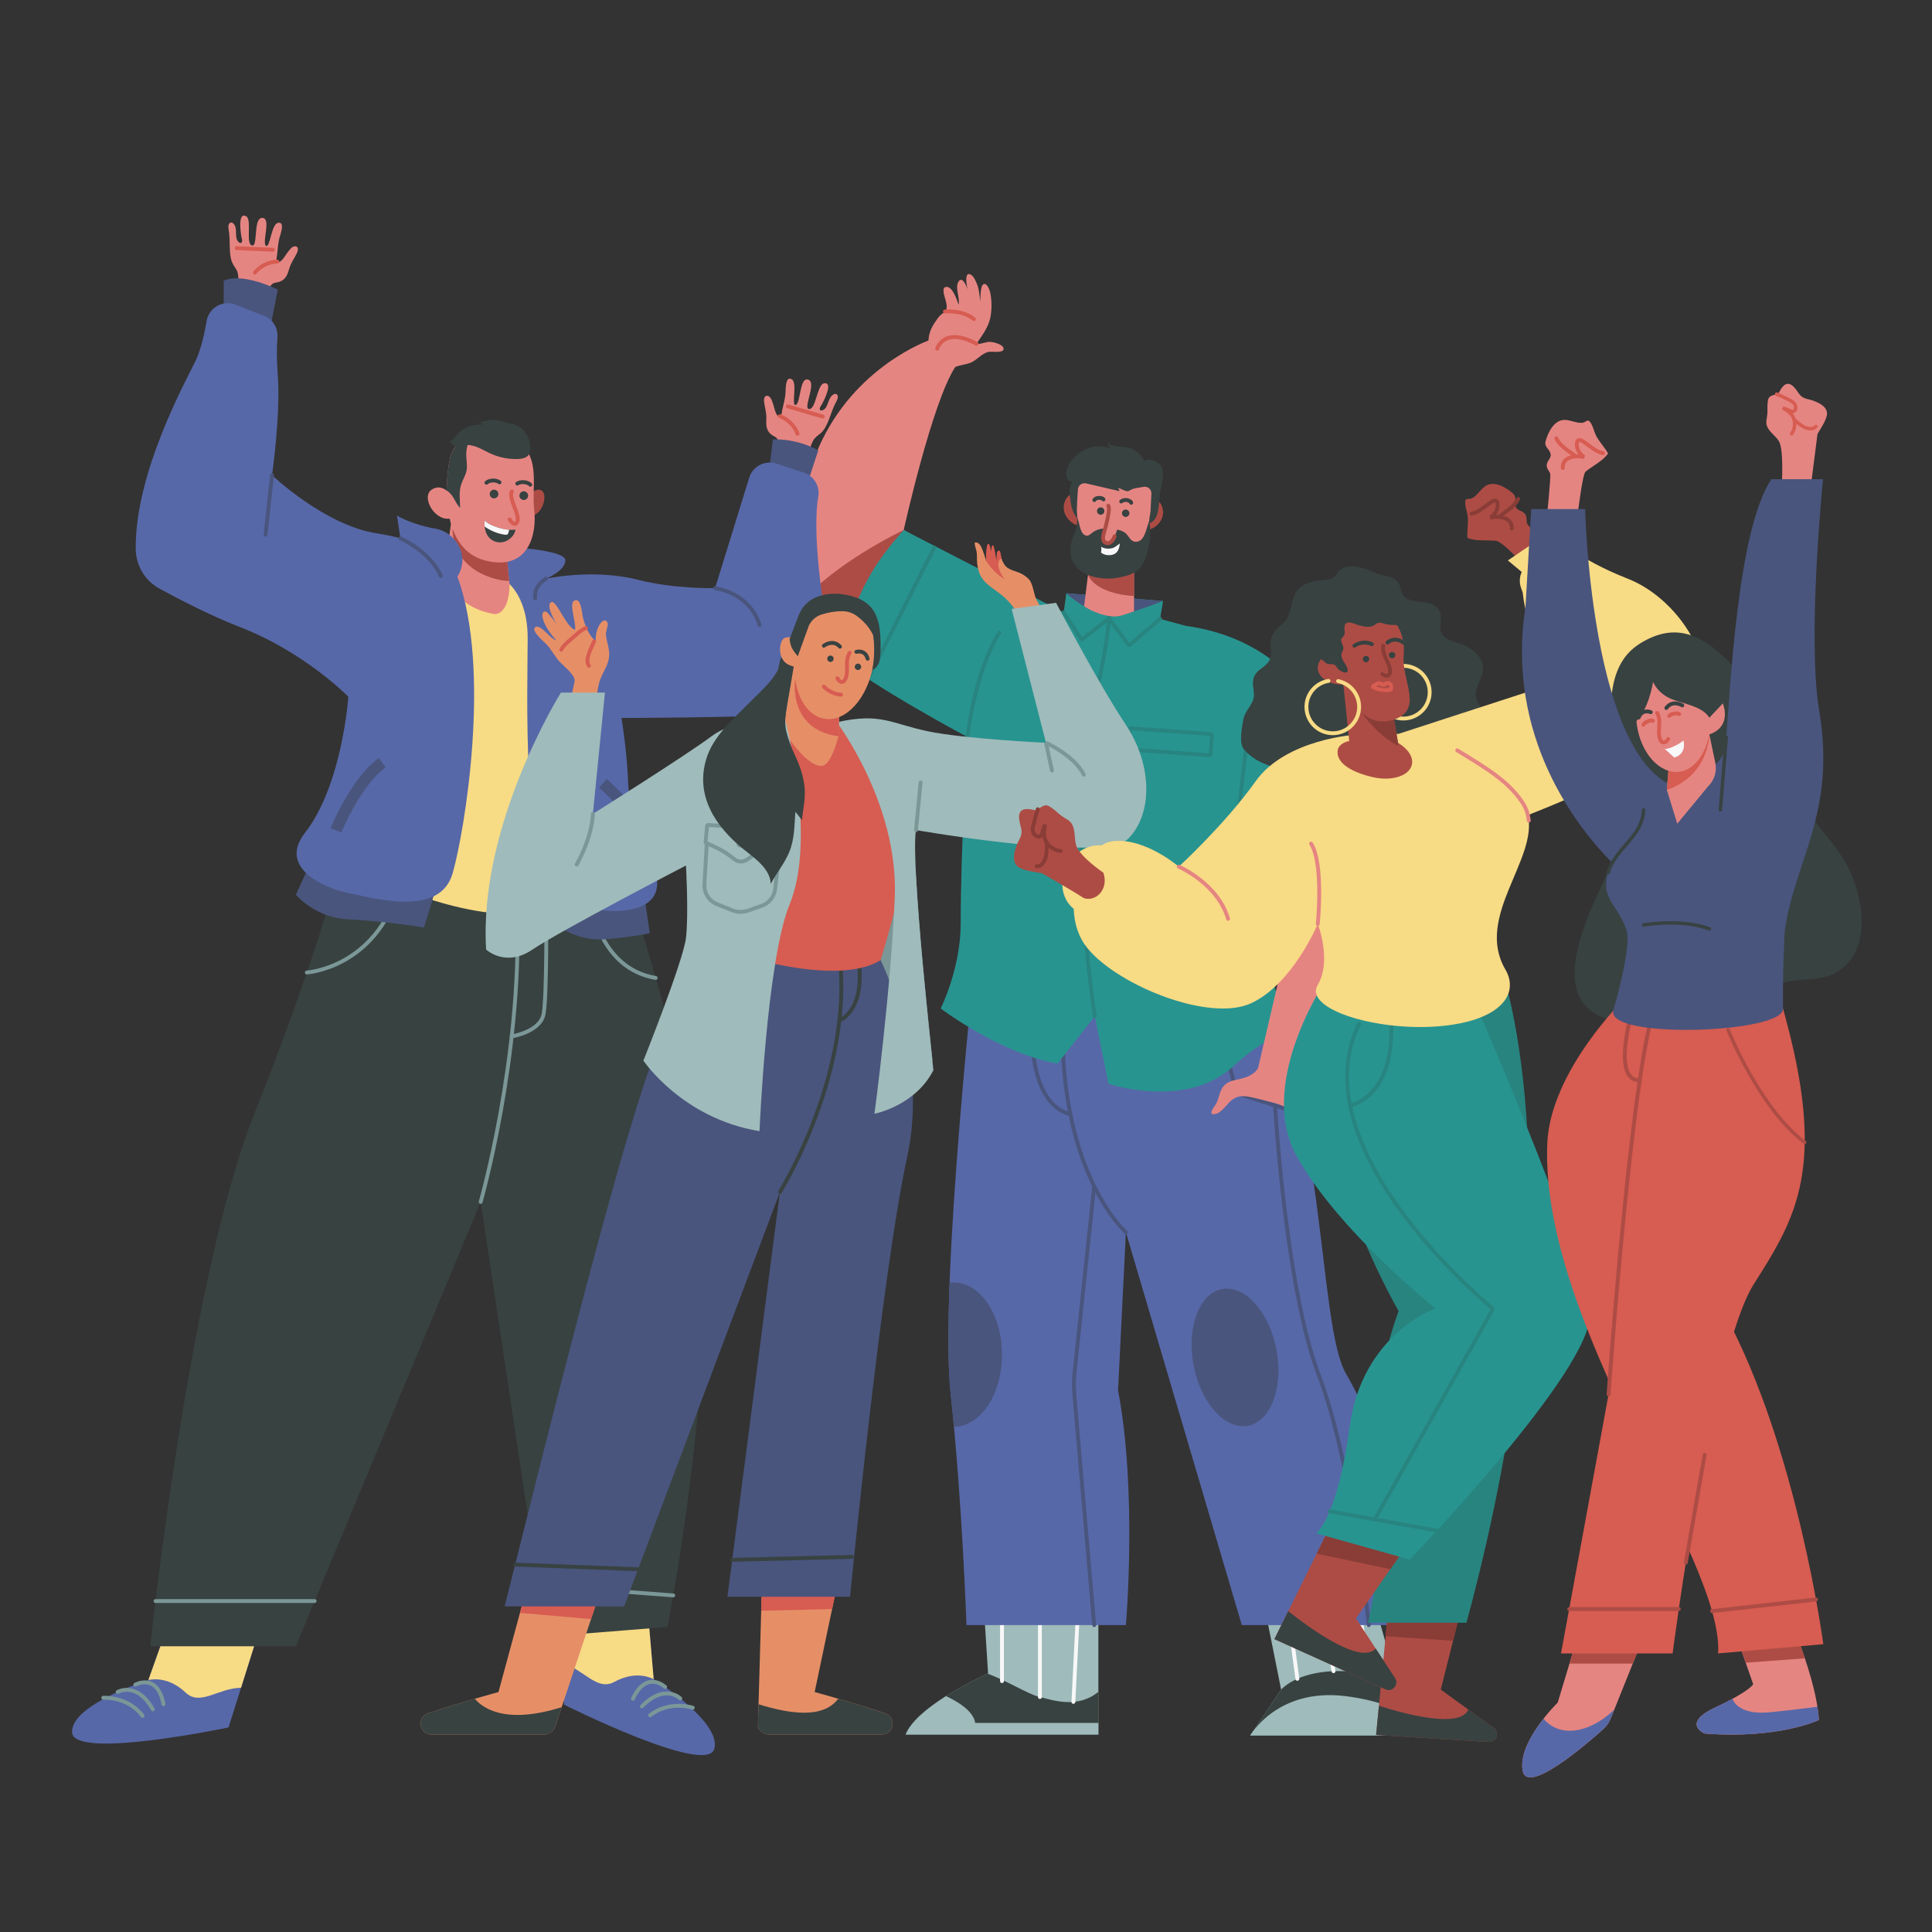 <?xml version="1.0" encoding="UTF-8" standalone="no"?><!-- Generator: Gravit.io --><svg xmlns="http://www.w3.org/2000/svg" xmlns:xlink="http://www.w3.org/1999/xlink" style="isolation:isolate" viewBox="0 0 500 500" width="500pt" height="500pt"><rect x="0" y="0" width="500" height="500" fill="#333333" stroke="none"/><defs><clipPath id="_clipPath_vGTOmIfWTr34hOTMGcvTwEjPMvyepjuu"><rect x="0" y="0" width="500" height="500"/></clipPath></defs><g clip-path="url(#_clipPath_vGTOmIfWTr34hOTMGcvTwEjPMvyepjuu)"><g><clipPath id="_clipPath_ed9EjC8bjUnT6SmCrDxjxmQSp8MJfuLh"><path d=" M 0 0 L 0 500 L 500 500 L 500 0 L 0 0 Z " fill="rgb(255,255,255)"/></clipPath><g clip-path="url(#_clipPath_ed9EjC8bjUnT6SmCrDxjxmQSp8MJfuLh)"><path d=" M 500 500 L 0 500 L 0 0 L 500 0 L 500 500 Z " fill="none"/><path d=" M 353.143 405.999 L 361.349 434.732 C 361.349 434.732 367.308 442.166 370.044 449.157 L 323.544 449.157 L 331.557 437.284 L 325.291 405.999 L 353.143 405.999 Z " fill="rgb(159,187,187)"/><path d=" M 331.557 437.284 L 323.544 449.157 L 370.044 449.157 C 367.308 442.166 361.349 434.732 361.349 434.732 C 338.75 428.437 331.557 437.284 331.557 437.284 Z " fill="rgb(56,66,65)"/><path d=" M 323.544 449.157 C 323.544 449.157 330.527 436.758 348.193 438.955 C 365.86 441.152 370.044 449.157 370.044 449.157 L 323.544 449.157 Z " fill="rgb(159,187,187)"/><line x1="333.878" y1="420.577" x2="335.762" y2="434.473" vector-effect="non-scaling-stroke" stroke-width="1" stroke="rgb(248,248,249)" stroke-linejoin="bevel" stroke-linecap="round" stroke-miterlimit="10"/><line x1="343.128" y1="420.577" x2="345.117" y2="432.506" vector-effect="non-scaling-stroke" stroke-width="1" stroke="rgb(248,248,249)" stroke-linejoin="bevel" stroke-linecap="round" stroke-miterlimit="10"/><line x1="352.378" y1="420.577" x2="354.247" y2="433.144" vector-effect="non-scaling-stroke" stroke-width="1" stroke="rgb(248,248,249)" stroke-linejoin="bevel" stroke-linecap="round" stroke-miterlimit="10"/><path d=" M 253.711 401.577 L 255.711 433.09 C 255.711 433.09 237.377 441.244 234.377 448.911 L 284.258 448.911 L 284.258 401.577 L 253.711 401.577 Z " fill="rgb(159,187,187)"/><path d=" M 284.258 437.854 C 278.878 442.208 272.753 440.119 268.711 439.075 C 266.029 438.381 260.091 434.756 255.592 433.144 C 254.097 433.821 237.244 441.585 234.377 448.911 L 284.258 448.911 L 284.258 437.854 Z " fill="rgb(56,66,65)"/><path d=" M 252.38 445.888 C 251.913 442.638 247.34 440.112 244.829 438.955 C 240.286 441.83 235.743 445.42 234.377 448.911 L 284.258 448.911 L 284.258 445.888 L 252.38 445.888 Z " fill="rgb(159,187,187)"/><line x1="259.318" y1="420.577" x2="259.318" y2="435.077" vector-effect="non-scaling-stroke" stroke-width="1" stroke="rgb(248,248,249)" stroke-linejoin="bevel" stroke-linecap="round" stroke-miterlimit="10"/><line x1="269.128" y1="420.577" x2="269.128" y2="439.184" vector-effect="non-scaling-stroke" stroke-width="1" stroke="rgb(248,248,249)" stroke-linejoin="bevel" stroke-linecap="round" stroke-miterlimit="10"/><line x1="278.794" y1="420.577" x2="277.794" y2="440.45" vector-effect="non-scaling-stroke" stroke-width="1" stroke="rgb(248,248,249)" stroke-linejoin="bevel" stroke-linecap="round" stroke-miterlimit="10"/><path d=" M 252.878 243.244 C 252.878 243.244 242.99 332.577 246.017 360.577 C 249.044 388.577 250.117 420.577 250.117 420.577 L 291.378 420.577 C 291.378 420.577 294.378 386.244 289.352 359.781 L 291.382 318.911 L 321.378 420.577 L 361.711 420.577 C 361.711 420.577 365.877 385.577 348.378 355.577 C 340.856 342.685 343.711 286.744 323.044 243.244 L 252.878 243.244 Z " fill="rgb(87,104,168)"/><path d=" M 259.318 350.577 C 259.318 340.269 253.735 331.911 246.847 331.911 C 246.478 331.911 246.113 331.947 245.752 331.994 C 245.309 343.657 245.293 353.876 246.017 360.577 C 246.326 363.437 246.614 366.337 246.883 369.242 C 253.754 369.212 259.318 360.869 259.318 350.577 Z " fill="rgb(73,85,125)"/><path d=" M 291.382 318.911 C 291.382 318.911 268.36 298.805 276.86 243.244" fill="none" vector-effect="non-scaling-stroke" stroke-width="1" stroke="rgb(73,85,125)" stroke-linejoin="bevel" stroke-linecap="round" stroke-miterlimit="10"/><path d=" M 330.342 349.255 C 332.201 359.021 328.906 367.852 322.983 368.979 C 317.06 370.106 310.752 363.103 308.893 353.337 C 307.035 343.572 310.33 334.741 316.253 333.614 C 322.176 332.487 328.484 339.49 330.342 349.255 Z " fill="rgb(73,85,125)"/><path d=" M 269.11 243.244 C 269.11 243.244 260.651 284.152 277.005 288.353" fill="none" vector-effect="non-scaling-stroke" stroke-width="1" stroke="rgb(73,85,125)" stroke-linejoin="bevel" stroke-linecap="round" stroke-miterlimit="10"/><path d=" M 309.86 243.244 L 320.047 282.93 L 337.031 288.353" fill="none" vector-effect="non-scaling-stroke" stroke-width="1" stroke="rgb(73,85,125)" stroke-linejoin="bevel" stroke-linecap="round" stroke-miterlimit="10"/><path d=" M 354.247 420.577 C 354.247 420.577 350.027 378.722 341.36 356.055 C 332.693 333.388 329.977 286.101 329.977 286.101" fill="none" vector-effect="non-scaling-stroke" stroke-width="1" stroke="rgb(73,85,125)" stroke-linejoin="bevel" stroke-linecap="round" stroke-miterlimit="10"/><path d=" M 283.179 420.577 L 278.061 361.158 C 277.883 359.094 277.903 357.018 278.121 354.958 L 283.179 307.011" fill="none" vector-effect="non-scaling-stroke" stroke-width="1" stroke="rgb(73,85,125)" stroke-linejoin="bevel" stroke-linecap="round" stroke-miterlimit="10"/><path d=" M 256.461 88.49 C 255.109 88.362 253.942 89.162 252.719 88.978 C 254.061 86.951 255.768 84.761 256.284 82.284 C 256.709 80.249 256.693 77.945 256.314 75.901 C 256.204 75.305 255.511 73.099 254.521 73.556 C 253.7 73.933 253.699 77.293 253.713 78.057 C 253.445 76.516 253.449 74.949 252.837 73.494 C 252.499 72.692 251.968 71.4 251.123 71.015 C 249.457 70.257 250.204 74.169 250.466 75.052 C 250.272 74.335 249.023 71.111 247.998 72.99 C 247.113 74.612 248.525 77.146 248.068 78.835 C 247.688 77.713 246.538 74.041 244.842 74.245 C 243.599 74.394 244.43 76.607 244.646 77.428 C 244.902 78.404 245.36 79.816 244.553 80.64 C 244.146 81.057 243.623 81.292 243.211 81.747 C 242.73 82.277 242.363 82.818 241.964 83.409 C 240.969 84.887 240.398 86.267 240.29 88.074 C 240.289 88.089 240.289 88.104 240.289 88.119 C 237.542 89.164 218.168 97.238 210.326 119.744 C 201.877 143.994 203.377 151.01 214.127 158.502 C 218.969 161.877 228.12 169.358 236.718 176.563 C 239.542 166.389 243.469 152.187 245.685 143.938 L 233.877 137.174 C 233.877 137.174 241.187 104.14 247.234 94.954 C 248.42 94.493 249.652 94.405 250.968 93.953 C 252.806 93.322 254.009 91.414 255.898 91.057 C 256.57 90.931 259.551 91.416 259.716 90.413 C 259.92 89.185 257.243 88.565 256.461 88.49 Z " fill="rgb(229,133,130)"/><path d=" M 233.877 137.174 C 233.877 137.174 218.891 144.173 208.954 154.099 C 210.333 155.633 212.057 157.059 214.127 158.502 C 218.969 161.877 228.12 169.358 236.718 176.563 C 239.542 166.389 243.469 152.187 245.685 143.938 L 233.877 137.174 L 233.877 137.174 Z " fill="rgb(173,76,69)"/><path d=" M 242.544 90.244 C 242.544 90.244 244.228 84.378 252.719 88.978" fill="none" vector-effect="non-scaling-stroke" stroke-width="1" stroke="rgb(215,92,81)" stroke-linejoin="bevel" stroke-linecap="round" stroke-miterlimit="10"/><path d=" M 244.553 80.64 C 244.553 80.64 248.865 80.09 252.044 82.578" fill="none" vector-effect="non-scaling-stroke" stroke-width="1" stroke="rgb(215,92,81)" stroke-linejoin="bevel" stroke-linecap="round" stroke-miterlimit="10"/><path d=" M 334.628 268.994 C 334.628 268.994 332.705 263.617 330.225 256.511 L 327.095 269.943 C 332.871 266.712 334.628 268.994 334.628 268.994 Z " fill="rgb(40,148,144)"/><path d=" M 327.851 249.662 C 323.777 237.831 319.378 224.578 319.378 222.54 C 319.378 218.744 320.179 213.221 320.179 213.221 L 329.628 236.494 L 360.999 225.697 C 358.245 218.606 353.336 206.342 347.628 194.636 C 339.878 178.744 328.378 164.911 306.878 161.974 L 300.223 160.161 L 301.001 155.534 L 275.959 153.535 L 275.281 158.502 L 233.877 137.174 C 219.819 152.725 222.319 159.98 214.951 168.73 C 225.442 177.521 250.377 190.744 250.377 190.744 C 250.377 190.744 248.627 218.87 248.627 238.953 C 248.627 250.744 243.44 260.994 243.44 260.994 C 243.44 260.994 259.005 272.744 273.691 275.244 L 283.34 262.994 L 286.878 280.494 C 286.878 280.494 306.878 287.244 319.128 275.994 C 320.594 274.647 321.925 273.534 323.143 272.599 C 324.63 271.457 325.945 270.586 327.095 269.943 C 332.871 266.712 334.628 268.994 334.628 268.994 C 334.628 268.994 332.705 263.617 330.225 256.511 C 329.472 254.354 328.668 252.035 327.851 249.662 Z " fill="rgb(40,148,144)"/><path d=" M 275.959 153.535 C 275.959 153.535 281.076 158.464 287.351 159.438 C 287.351 159.438 288.874 160.241 301.001 155.534 L 275.959 153.535 Z " fill="rgb(73,85,125)"/><path d=" M 283.34 262.994 C 283.34 262.994 275.636 215.275 283.34 180.926 C 283.34 180.926 286.695 167.267 287.036 159.422" fill="none" vector-effect="non-scaling-stroke" stroke-width="1" stroke="rgb(40,132,127)" stroke-linejoin="bevel" stroke-linecap="round" stroke-miterlimit="10"/><path d=" M 250.377 190.744 C 250.377 190.744 252.126 174.217 258.628 163.744" fill="none" vector-effect="non-scaling-stroke" stroke-width="1" stroke="rgb(40,132,127)" stroke-linejoin="bevel" stroke-linecap="round" stroke-miterlimit="10"/><line x1="320.179" y1="213.221" x2="323.128" y2="187.994" vector-effect="non-scaling-stroke" stroke-width="1" stroke="rgb(40,132,127)" stroke-linejoin="bevel" stroke-linecap="round" stroke-miterlimit="10"/><line x1="224.651" y1="175.708" x2="241.774" y2="141.698" vector-effect="non-scaling-stroke" stroke-width="1" stroke="rgb(40,132,127)" stroke-linejoin="bevel" stroke-linecap="round" stroke-miterlimit="10"/><line x1="325.804" y1="227.077" x2="355.976" y2="213.221" vector-effect="non-scaling-stroke" stroke-width="1" stroke="rgb(40,132,127)" stroke-linejoin="bevel" stroke-linecap="round" stroke-miterlimit="10"/><path d=" M 313.273 195.482 L 292.023 193.948 L 292.419 188.462 L 313.669 189.996 L 313.273 195.482 Z " fill="none" vector-effect="non-scaling-stroke" stroke-width="1" stroke="rgb(40,132,127)" stroke-linejoin="bevel" stroke-linecap="round" stroke-miterlimit="10"/><path d=" M 275.281 158.502 L 279.917 165.555 L 287.003 160.056 L 292.193 167.055 L 300.223 160.161" fill="none" vector-effect="non-scaling-stroke" stroke-width="1" stroke="rgb(40,132,127)" stroke-linejoin="bevel" stroke-linecap="round" stroke-miterlimit="10"/><path d=" M 361.581 228.5 L 360.273 225.947 L 333.945 235.027 L 334.878 236.548 L 325.628 276.244 L 325.665 276.263 C 324.547 278.391 322.068 279.008 319.878 279.467 C 318.702 279.713 317.695 280.014 316.829 280.927 C 315.473 282.356 315.601 284.357 314.554 285.933 C 314.035 286.715 312.373 288.851 314.724 288.247 C 315.892 287.947 317.115 286.407 317.88 285.545 C 319.477 283.749 321.039 283.42 323.325 283.859 C 325.511 284.279 327.786 284.927 329.977 285.494 C 331.467 285.88 332.855 286.679 334.355 286.979 C 335.127 285.22 335.759 283.336 336.176 281.462 C 337.208 280.798 356.897 267.765 362.819 237.377 C 363.407 234.363 362.981 231.234 361.581 228.5 Z " fill="rgb(229,133,130)"/><path d=" M 361.581 228.5 L 360.273 225.947 L 333.945 235.027 L 334.827 236.466 L 362.55 230.997 C 362.308 230.14 361.992 229.302 361.581 228.5 Z " fill="rgb(173,76,69)"/><path d=" M 282.342 142.513 L 280.568 156.903 C 280.568 156.903 283.443 158.904 287.036 159.422 C 289.085 159.718 289.72 159.543 293.484 158.214 L 293.484 143.562 L 282.342 142.513 Z " fill="rgb(229,133,130)"/><path d=" M 282.342 142.513 L 281.57 148.78 C 283.929 153.981 293.484 154.244 293.484 154.244 L 293.484 143.562 L 282.342 142.513 Z " fill="rgb(173,76,69)"/><path d=" M 282.203 132.798 C 282.203 132.798 278.152 124.845 275.8 129.303 C 273.846 133.01 277.746 137.064 281.847 136.234 L 282.203 132.798 Z " fill="rgb(173,76,69)"/><path d=" M 293.839 133.472 C 293.839 133.472 299.431 126.516 300.821 131.361 C 301.976 135.39 297.329 138.56 293.484 136.909 L 293.839 133.472 Z " fill="rgb(173,76,69)"/><path d=" M 279.227 134.491 C 277.766 133.413 277.191 131.114 277.013 129.411 C 276.929 128.607 276.731 127.693 276.761 126.911 C 276.788 126.231 277.319 125.288 277.381 124.67 C 275.26 124.402 275.938 121.256 276.692 120.075 C 278.186 117.735 280.224 116.203 282.956 115.638 C 284.441 115.33 285.965 115.714 287.447 115.911 C 286.905 115.537 286.6 115.019 286.642 114.348 C 287.037 115.702 290.552 115.569 291.634 115.78 C 293.908 116.224 295.09 117.372 296.144 119.291 C 297.395 118.364 300.106 119.639 300.608 120.808 C 301.443 122.753 300.751 124.943 300.328 126.909 C 299.835 129.204 300.2 132.446 298.84 134.411 C 297.278 136.669 292.416 135.6 290.228 135.328 C 287.624 135.005 284.967 134.378 282.327 134.489 C 281.55 134.522 280.154 134.376 279.227 134.491 Z " fill="rgb(56,66,65)"/><path d=" M 297.988 127.762 C 298.027 126.692 297.098 125.832 296.038 125.98 C 295.109 126.11 294.143 126.318 293.428 126.455 C 292.964 126.544 292.232 127.091 291.857 127.117 C 291.107 127.168 290.075 126.391 289.335 126.265 C 289.54 126.512 289.62 126.83 289.755 127.113 C 286.938 126.456 283.924 125.749 281.061 125.104 C 280.029 124.871 279.03 125.609 278.954 126.664 C 278.801 128.794 278.67 131.774 278.694 132.145 C 279.511 144.679 279.911 146.263 287.396 147.459 C 294.88 148.655 296.888 139.987 297.281 136.188 C 297.367 135.357 297.398 134.3 297.68 132.787 C 297.742 132.46 297.775 132.127 297.78 131.795 C 297.792 130.857 297.938 129.13 297.988 127.762 Z " fill="rgb(229,133,130)"/><path d=" M 278.643 133.658 C 278.907 133.944 278.726 135.513 278.641 136.07 C 278.472 137.176 278.021 138.124 277.644 139.158 C 276.774 141.545 276.661 144.112 278.227 146.285 C 280.564 149.528 285.929 150.2 289.564 149.471 C 291.319 149.118 293.444 148.6 294.743 147.308 C 295.947 146.111 296.566 144.429 296.974 142.811 C 297.575 140.433 298.002 137.321 297.398 134.937 C 296.704 136.384 296.39 139.782 294.393 140.161 C 292.517 140.518 292.256 138.662 291.125 137.845 C 289.821 136.904 287.502 136.811 285.979 136.804 C 284.766 136.798 283.717 137.088 282.727 137.825 C 282.133 138.266 281.636 138.887 280.849 138.536 C 279.344 137.865 279.464 135.104 278.643 133.658 Z " fill="rgb(56,66,65)"/><path d=" M 285.823 132.256 C 285.823 132.786 285.393 133.217 284.862 133.217 C 284.331 133.217 283.901 132.786 283.901 132.256 C 283.901 131.725 284.331 131.294 284.862 131.294 C 285.393 131.294 285.823 131.725 285.823 132.256 Z " fill="rgb(56,66,65)"/><path d=" M 292.282 132.823 C 292.282 133.353 291.851 133.784 291.32 133.784 C 290.79 133.784 290.359 133.353 290.359 132.823 C 290.359 132.292 290.79 131.861 291.32 131.861 C 291.851 131.861 292.282 132.292 292.282 132.823 Z " fill="rgb(56,66,65)"/><path d=" M 286.836 130.869 C 287.098 131.461 286.964 132.143 286.887 132.774 C 286.735 134.039 286.376 135.293 286.086 136.535 C 285.874 137.44 285.218 138.929 285.563 139.844 C 285.709 140.231 286.136 140.53 286.542 140.576 C 287.54 140.691 288.152 139.559 288.461 138.786 L 288.825 137.934 C 289.226 136.994 289.346 135.959 289.172 134.952 L 288.461 130.869 L 286.836 130.869 Z " fill="rgb(229,133,130)"/><path d=" M 286.836 130.869 C 287.098 131.461 286.964 132.143 286.887 132.774 C 286.735 134.039 286.376 135.293 286.086 136.535 C 285.874 137.44 285.218 138.929 285.563 139.844 C 285.709 140.231 286.136 140.53 286.542 140.576 C 287.54 140.691 288.152 139.559 288.461 138.786" fill="none" vector-effect="non-scaling-stroke" stroke-width="1" stroke="rgb(173,76,69)" stroke-linejoin="bevel" stroke-linecap="round" stroke-miterlimit="10"/><path d=" M 284.97 141.463 C 285.652 142.014 286.828 142.072 287.661 141.914 C 288.562 141.742 289.105 141.112 289.808 140.654 C 289.656 142.008 289.286 143.297 287.729 143.613 C 286.828 143.795 285.583 143.62 284.913 142.954 C 285.052 142.71 285.082 141.94 284.97 141.463 Z " fill="rgb(248,248,249)"/><path d=" M 283.211 129.411 C 283.659 128.622 285.21 128.742 285.586 129.244" fill="none" vector-effect="non-scaling-stroke" stroke-width="1" stroke="rgb(56,66,65)" stroke-linejoin="bevel" stroke-linecap="round" stroke-miterlimit="10"/><path d=" M 290.169 129.786 C 290.452 129.508 291.112 129.309 291.628 129.412 C 291.959 129.479 292.762 129.766 292.753 130.119" fill="none" vector-effect="non-scaling-stroke" stroke-width="1" stroke="rgb(56,66,65)" stroke-linejoin="bevel" stroke-linecap="round" stroke-miterlimit="10"/><path d=" M 43.647 420.055 L 38.397 434.805 C 38.397 434.805 18.397 441.055 18.647 448.305 C 18.897 455.555 59.147 447.055 59.147 447.055 L 67.647 420.055 L 43.647 420.055 Z " fill="rgb(87,104,168)"/><path d=" M 48.064 438.055 C 51.84 441.638 56.608 436.792 62.374 436.805 L 67.647 420.055 L 43.647 420.055 L 38.397 434.805 C 38.397 434.805 43.146 433.388 48.064 438.055 Z " fill="rgb(248,219,133)"/><path d=" M 26.731 439.375 C 26.731 439.375 33.064 438.972 36.897 444.055" fill="none" vector-effect="non-scaling-stroke" stroke-width="1" stroke="rgb(123,151,151)" stroke-linejoin="bevel" stroke-linecap="round" stroke-miterlimit="10"/><path d=" M 30.458 437.875 C 30.458 437.875 35.379 435.014 39.564 442.388" fill="none" vector-effect="non-scaling-stroke" stroke-width="1" stroke="rgb(123,151,151)" stroke-linejoin="bevel" stroke-linecap="round" stroke-miterlimit="10"/><path d=" M 35.011 435.994 C 35.011 435.994 40.731 432.805 42.314 441.055" fill="none" vector-effect="non-scaling-stroke" stroke-width="1" stroke="rgb(123,151,151)" stroke-linejoin="bevel" stroke-linecap="round" stroke-miterlimit="10"/><path d=" M 167.829 418.981 L 169.166 434.579 C 169.166 434.579 186.926 445.699 184.845 452.649 C 182.764 459.598 145.987 441.165 145.987 441.165 L 144.614 412.892 L 167.829 418.981 Z " fill="rgb(87,104,168)"/><path d=" M 158.991 435.271 C 154.43 437.779 151.047 431.882 145.466 430.432 L 144.614 412.892 L 167.829 418.981 L 169.166 434.579 C 169.166 434.579 164.932 432.005 158.991 435.271 Z " fill="rgb(248,219,133)"/><path d=" M 179.291 441.96 C 179.291 441.96 173.268 439.963 168.27 443.908" fill="none" vector-effect="non-scaling-stroke" stroke-width="1" stroke="rgb(123,151,151)" stroke-linejoin="bevel" stroke-linecap="round" stroke-miterlimit="10"/><path d=" M 176.067 439.564 C 176.067 439.564 172.032 435.547 166.113 441.619" fill="none" vector-effect="non-scaling-stroke" stroke-width="1" stroke="rgb(123,151,151)" stroke-linejoin="bevel" stroke-linecap="round" stroke-miterlimit="10"/><path d=" M 172.139 436.589 C 172.139 436.589 167.416 432.053 163.792 439.632" fill="none" vector-effect="non-scaling-stroke" stroke-width="1" stroke="rgb(123,151,151)" stroke-linejoin="bevel" stroke-linecap="round" stroke-miterlimit="10"/><path d=" M 89.396 219.055 C 89.396 219.055 82.896 245.555 65.896 288.055 C 48.896 330.555 38.896 426.055 38.896 426.055 L 76.563 426.055 L 124.396 311.055 L 141.311 423.555 L 172.734 421.055 C 172.734 421.055 190.813 330.555 177.896 282.555 C 168.751 248.572 160.896 223.555 160.896 223.555 L 89.396 219.055 Z " fill="rgb(56,66,65)"/><path d=" M 124.396 311.055 C 124.396 311.055 135.027 273.837 133.86 236.618" fill="none" vector-effect="non-scaling-stroke" stroke-width="1" stroke="rgb(123,151,151)" stroke-linejoin="bevel" stroke-linecap="round" stroke-miterlimit="10"/><line x1="40.246" y1="414.35" x2="81.431" y2="414.35" vector-effect="non-scaling-stroke" stroke-width="1" stroke="rgb(123,151,151)" stroke-linejoin="bevel" stroke-linecap="round" stroke-miterlimit="10"/><line x1="139.307" y1="410.226" x2="174.23" y2="412.892" vector-effect="non-scaling-stroke" stroke-width="1" stroke="rgb(123,151,151)" stroke-linejoin="bevel" stroke-linecap="round" stroke-miterlimit="10"/><path d=" M 79.406 251.681 C 79.406 251.681 97.043 250.604 103.285 229.829" fill="none" vector-effect="non-scaling-stroke" stroke-width="1" stroke="rgb(123,151,151)" stroke-linejoin="bevel" stroke-linecap="round" stroke-miterlimit="10"/><path d=" M 153.005 233.648 C 153.005 233.648 155.027 250.624 169.693 253.089" fill="none" vector-effect="non-scaling-stroke" stroke-width="1" stroke="rgb(123,151,151)" stroke-linejoin="bevel" stroke-linecap="round" stroke-miterlimit="10"/><path d=" M 132.431 268.211 C 132.431 268.211 139.86 267.055 140.693 262.388 C 141.527 257.722 141.389 236.118 141.389 236.118" fill="none" vector-effect="non-scaling-stroke" stroke-width="1" stroke="rgb(123,151,151)" stroke-linejoin="bevel" stroke-linecap="round" stroke-miterlimit="10"/><path d=" M 88.459 222.612 C 88.459 222.612 107.088 233.889 126.742 236.222 C 146.396 238.555 162.825 229.829 162.825 229.829 L 151.646 156.805 C 151.646 156.805 135.456 150.535 124.298 148.305 C 113.14 146.075 96.396 146.181 96.396 146.181 C 96.396 146.181 91.673 208.405 88.459 222.612 Z " fill="rgb(248,219,133)"/><path d=" M 208.69 120.86 C 209.03 118.731 209.42 115.81 210.492 113.949 C 210.931 113.186 211.612 112.745 212.288 112.203 C 213.337 111.362 213.96 109.984 214.444 108.774 C 214.965 107.473 215.377 106.147 215.953 104.882 C 216.212 104.314 216.82 103.368 216.829 102.77 C 216.843 101.688 215.888 101.775 215.249 102.42 C 214.336 103.343 214.303 105.126 213.334 105.917 C 213.059 106.142 212.504 106.417 212.228 106.087 C 211.893 105.687 212.627 104.799 212.815 104.43 C 213.091 103.887 215.835 98.705 213.215 99.212 C 212.207 99.408 211.637 101.858 211.312 102.714 C 211.026 103.465 210.531 105.796 209.461 105.864 C 207.61 105.982 211.44 99.107 209.23 98.27 C 207.683 97.685 207.343 100.585 207.104 101.502 C 206.959 102.058 206.615 104.765 205.867 104.801 C 204.775 104.853 206.409 99.089 204.94 98.179 C 203.13 97.058 203.366 101.221 203.282 101.94 C 203.114 103.388 202.753 104.778 202.424 106.205 C 202.332 106.609 202.333 107.518 201.831 107.699 C 200.821 108.062 200.401 105.484 200.178 104.88 C 199.923 104.189 199.632 102.81 198.85 102.502 C 197.868 102.116 197.66 103.153 197.743 103.909 C 197.912 105.437 198.407 106.837 198.329 108.401 C 198.251 109.963 198.247 111.31 199.548 112.417 C 200.098 112.884 200.823 113.007 201.206 113.641 C 201.891 114.778 201.878 116.681 201.895 117.941 C 201.913 119.22 201.791 120.513 201.882 121.783 C 204.206 121.912 206.274 121.797 208.442 121.118 C 208.434 121.224 208.381 121.307 208.69 120.86 Z " fill="rgb(229,133,130)"/><path d=" M 206.397 112.274 C 206.397 112.274 205.517 109.158 201.831 107.699" fill="none" vector-effect="non-scaling-stroke" stroke-width="1" stroke="rgb(215,92,81)" stroke-linejoin="bevel" stroke-linecap="round" stroke-miterlimit="10"/><line x1="212.935" y1="107.811" x2="203.887" y2="105.169" vector-effect="non-scaling-stroke" stroke-width="1" stroke="rgb(215,92,81)" stroke-linejoin="bevel" stroke-linecap="round" stroke-miterlimit="10"/><path d=" M 143.896 229.305 L 143.896 239.305 C 143.896 239.305 149.396 243.805 157.146 243.055 C 164.896 242.305 168.161 241.516 168.161 241.516 L 166.396 229.305 L 143.896 229.305 Z " fill="rgb(73,85,125)"/><path d=" M 198.896 122.978 L 200.021 113.714 C 200.021 113.714 205.896 113.305 211.771 116.555 L 208.771 125.68 L 198.896 122.978 Z " fill="rgb(73,85,125)"/><path d=" M 130.563 150.096 C 130.563 150.096 136.563 153.471 136.563 165.221 C 136.563 176.971 134.813 228.328 145.063 232.775 C 155.313 237.221 170.563 237.471 170.063 228.221 C 169.563 218.971 162.813 210.721 162.563 202.721 C 162.313 194.721 160.845 185.812 160.845 185.812 C 160.845 185.812 190.312 185.757 204.059 184.91 C 207.009 184.729 209.736 183.243 211.409 180.806 C 213.34 177.994 215.363 173.785 214.813 168.971 C 213.942 161.351 209.847 140.078 211.777 128.437 C 212.222 125.756 210.602 123.163 208.019 122.314 L 200.941 119.989 C 197.986 119.018 194.81 120.659 193.892 123.631 L 185.063 152.221 C 185.063 152.221 174.308 152.425 165.313 150.096 C 153.563 147.055 141.311 149.763 141.311 149.763 C 141.311 149.763 146.313 147.75 146.313 144.986 C 146.313 142.221 130.563 141.471 130.563 141.471 L 130.563 150.096 Z " fill="rgb(87,104,168)"/><path d=" M 138.52 154.831 C 138.52 154.831 137.82 151.88 141.311 149.763" fill="none" vector-effect="non-scaling-stroke" stroke-width="1" stroke="rgb(73,85,125)" stroke-linejoin="bevel" stroke-linecap="round" stroke-miterlimit="10"/><path d=" M 185.063 152.221 C 185.063 152.221 193.896 153.221 196.563 161.721" fill="none" vector-effect="non-scaling-stroke" stroke-width="1" stroke="rgb(73,85,125)" stroke-linejoin="bevel" stroke-linecap="round" stroke-miterlimit="10"/><path d=" M 156.029 202.721 C 156.029 202.721 165.037 210.402 167.345 217.723" fill="none" vector-effect="non-scaling-stroke" stroke-width="3" stroke="rgb(73,85,125)" stroke-linejoin="miter" stroke-linecap="butt" stroke-miterlimit="10"/><path d=" M 136.146 128.974 C 136.146 128.974 138.396 125.93 140.146 126.93 C 141.896 127.93 140.396 133.305 137.521 133.43 L 136.146 128.974 Z " fill="rgb(173,76,69)"/><path d=" M 117.021 133.43 L 114.896 148.305 C 114.896 148.305 117.146 157.18 128.021 158.93 C 128.021 158.93 131.646 159.305 131.896 151.43 C 131.896 151.43 130.396 138.68 130.896 135.18 L 117.021 133.43 Z " fill="rgb(229,133,130)"/><path d=" M 131.774 150.346 C 131.507 147.928 130.891 141.984 130.804 138.047 L 117.127 136.822 C 117.127 147.305 127.771 150.346 131.774 150.346 Z " fill="rgb(173,76,69)"/><path d=" M 138.23 131.721 C 137.396 125.055 141.23 114.388 128.563 112.555 C 128.563 112.555 118.063 110.721 116.396 118.888 C 115.962 121.017 115.613 123.895 115.611 126.971 C 114.609 126.208 113.263 125.725 111.771 126.68 C 108.893 128.522 112.378 134.799 116.364 134.22 C 117.52 139.26 120.185 143.69 125.563 145.055 C 136.73 147.888 139.063 138.388 138.23 131.721 Z " fill="rgb(229,133,130)"/><path d=" M 128.987 127.851 C 128.987 128.471 128.485 128.974 127.865 128.974 C 127.245 128.974 126.742 128.471 126.742 127.851 C 126.742 127.231 127.245 126.728 127.865 126.728 C 128.485 126.728 128.987 127.231 128.987 127.851 Z " fill="rgb(56,66,65)"/><path d=" M 125.896 124.93 C 126.48 124.326 128.23 124.055 129.271 124.826" fill="none" vector-effect="non-scaling-stroke" stroke-width="1" stroke="rgb(56,66,65)" stroke-linejoin="bevel" stroke-linecap="round" stroke-miterlimit="10"/><path d=" M 136.675 128.274 C 136.675 128.894 136.172 129.397 135.552 129.397 C 134.932 129.397 134.429 128.894 134.429 128.274 C 134.429 127.654 134.932 127.151 135.552 127.151 C 136.172 127.151 136.675 127.654 136.675 128.274 Z " fill="rgb(56,66,65)"/><path d=" M 137.234 125.447 C 136.685 124.81 134.953 124.442 133.87 125.154" fill="none" vector-effect="non-scaling-stroke" stroke-width="1" stroke="rgb(56,66,65)" stroke-linejoin="bevel" stroke-linecap="round" stroke-miterlimit="10"/><path d=" M 132.459 127.18 C 131.765 128.254 133.138 131.064 133.518 132.197 C 133.776 132.969 134.259 134.309 133.822 135.121 C 133.217 136.247 132.277 135.106 131.896 134.43" fill="none" vector-effect="non-scaling-stroke" stroke-width="1" stroke="rgb(215,92,81)" stroke-linejoin="bevel" stroke-linecap="round" stroke-miterlimit="10"/><path d=" M 133.396 137.055 C 131.544 137.317 129.783 136.898 128.034 136.225 C 127.078 135.858 126.138 135.521 125.52 134.703 C 125.239 135.55 125.478 136.981 125.77 137.791 C 126.353 139.409 127.888 140.446 129.601 140.369 C 131.228 140.296 133.018 138.952 133.334 137.324 C 133.319 137.41 133.367 137.417 133.396 137.055 Z " fill="rgb(56,66,65)"/><path d=" M 131.438 138.184 C 131.603 137.954 131.671 137.425 131.761 137.147 C 131.764 137.137 131.768 137.124 131.772 137.114 C 130.502 137.04 129.265 136.699 128.034 136.225 C 127.078 135.858 126.138 135.521 125.52 134.703 C 125.378 135.131 125.369 135.709 125.433 136.28 C 126.826 137.254 128.426 137.98 130.108 138.285 C 130.523 138.361 131.174 138.551 131.438 138.184 Z " fill="rgb(248,248,249)"/><path d=" M 134.897 110.805 C 133.589 109.771 131.882 109.596 130.318 109.141 C 129.176 108.809 127.966 108.485 126.764 108.684 C 125.744 108.853 124.705 109.227 123.672 109.303 C 124.215 109.412 124.777 109.579 125.287 109.786 C 122.967 109.981 120.983 110.029 119.082 111.657 C 118.18 112.429 117.377 113.914 116.238 114.323 C 116.679 114.717 117.317 115.087 117.813 115.638 C 117.831 115.623 117.854 115.615 117.873 115.601 C 117.197 116.459 116.673 117.533 116.396 118.888 C 115.962 121.017 115.613 123.895 115.611 126.971 C 115.561 126.932 116.578 127.431 117.453 128.992 C 117.922 129.828 118.42 130.8 119.087 131.471 C 119.057 129.149 118.628 127.004 119.584 124.744 C 120.109 123.504 120.789 122.381 120.834 120.992 C 120.881 119.572 120.56 118.176 120.703 116.748 C 120.764 116.137 120.856 115.641 121.061 115.134 C 121.451 115.179 121.817 115.241 122.129 115.302 C 123.595 115.59 124.945 116.389 126.264 117.055 C 128.5 118.183 130.969 118.802 133.48 118.805 C 134.82 118.806 136.665 118.628 137.081 117.157 C 137.678 115.048 136.583 112.138 134.897 110.805 Z " fill="rgb(56,66,65)"/><path d=" M 61.04 77.942 C 61.404 75.818 61.977 72.927 61.563 70.819 C 61.393 69.955 60.891 69.318 60.426 68.588 C 59.705 67.453 59.559 65.948 59.491 64.646 C 59.418 63.247 59.456 61.859 59.318 60.475 C 59.256 59.854 58.985 58.762 59.17 58.194 C 59.505 57.166 60.382 57.555 60.778 58.372 C 61.344 59.54 60.8 61.238 61.463 62.3 C 61.651 62.601 62.088 63.041 62.455 62.818 C 62.902 62.547 62.493 61.469 62.434 61.06 C 62.348 60.456 61.422 54.666 63.737 55.991 C 64.629 56.502 64.378 59.005 64.41 59.921 C 64.439 60.724 64.155 63.089 65.147 63.499 C 66.86 64.207 65.452 56.465 67.814 56.386 C 69.467 56.33 68.853 59.185 68.784 60.13 C 68.742 60.703 68.195 63.376 68.891 63.651 C 69.908 64.053 70.22 58.07 71.904 57.682 C 73.98 57.205 72.413 61.069 72.26 61.777 C 71.952 63.202 71.846 64.634 71.697 66.091 C 71.654 66.503 71.36 67.364 71.777 67.696 C 72.616 68.366 73.844 66.061 74.251 65.561 C 74.716 64.99 75.435 63.778 76.275 63.739 C 77.329 63.69 77.191 64.739 76.868 65.427 C 76.216 66.819 75.296 67.985 74.865 69.49 C 74.436 70.994 74.005 72.27 72.416 72.898 C 71.744 73.163 71.019 73.046 70.452 73.523 C 69.437 74.378 68.836 76.184 68.413 77.371 C 67.984 78.575 67.682 79.838 67.186 81.012 C 64.945 80.384 63.025 79.608 61.192 78.266 C 61.164 78.369 61.188 78.465 61.04 77.942 Z " fill="rgb(229,133,130)"/><path d=" M 65.98 70.555 C 65.98 70.555 67.818 67.889 71.777 67.696" fill="none" vector-effect="non-scaling-stroke" stroke-width="1" stroke="rgb(215,92,81)" stroke-linejoin="bevel" stroke-linecap="round" stroke-miterlimit="10"/><line x1="61.23" y1="64.221" x2="70.646" y2="64.639" vector-effect="non-scaling-stroke" stroke-width="1" stroke="rgb(215,92,81)" stroke-linejoin="bevel" stroke-linecap="round" stroke-miterlimit="10"/><path d=" M 57.896 82.805 L 57.896 72.68 C 57.896 72.68 61.646 70.18 71.896 74.93 L 69.563 86.805 L 57.896 82.805 Z " fill="rgb(73,85,125)"/><path d=" M 80.23 223.555 L 76.563 231.555 C 76.563 231.555 81.396 237.388 89.73 237.888 C 102.415 238.65 109.73 240.055 109.73 240.055 L 113.23 228.555 L 80.23 223.555 Z " fill="rgb(73,85,125)"/><path d=" M 118.381 149.246 C 121.771 143.814 117.907 137.721 112.73 136.822 C 106.396 135.721 102.73 133.43 102.73 133.43 L 103.632 139.324 C 101.825 138.823 99.845 138.381 97.646 138.055 C 84.146 136.055 70.396 122.978 70.396 122.978 C 70.396 122.978 72.646 107.305 71.896 97.305 C 71.558 92.802 71.626 89.515 71.803 87.264 C 71.993 84.842 70.557 82.59 68.294 81.71 L 60.932 78.846 C 57.683 77.583 54.081 79.597 53.487 83.033 C 52.891 86.484 51.972 90.534 50.646 93.305 C 48.203 98.413 34.908 122.265 35.126 142.074 C 35.173 146.353 37.502 150.275 41.258 152.326 C 46.436 155.155 54.585 159.374 62.146 162.305 C 78.916 168.805 90.146 180.305 90.146 180.305 C 90.146 180.305 88.646 203.055 78.916 215.555 C 71.625 224.922 84.733 229.983 89.896 231.055 C 97.396 232.612 113.857 237.305 117.127 226.055 C 120.258 215.281 127.222 173.11 118.381 149.246 Z " fill="rgb(87,104,168)"/><path d=" M 103.632 139.324 C 103.632 139.324 111.396 142.721 114.063 149.055" fill="none" vector-effect="non-scaling-stroke" stroke-width="1" stroke="rgb(73,85,125)" stroke-linejoin="bevel" stroke-linecap="round" stroke-miterlimit="10"/><line x1="70.396" y1="122.978" x2="68.73" y2="138.388" vector-effect="non-scaling-stroke" stroke-width="1" stroke="rgb(73,85,125)" stroke-linejoin="bevel" stroke-linecap="round" stroke-miterlimit="10"/><path d=" M 86.935 214.888 C 86.935 214.888 92.102 202.221 98.935 197.388" fill="none" vector-effect="non-scaling-stroke" stroke-width="3" stroke="rgb(73,85,125)" stroke-linejoin="miter" stroke-linecap="butt" stroke-miterlimit="10"/><path d=" M 146.801 184.159 C 146.801 184.159 148.825 176.866 148.704 175.942 C 148.493 174.328 145.811 172.382 144.703 171.104 C 143.477 169.691 142.656 168.031 141.412 166.721 C 140.879 166.159 137.07 163.009 138.626 162.264 C 140.019 161.597 142.497 165.409 143.99 165.754 C 142.739 164.408 140.17 161.16 140.39 158.875 C 140.448 158.281 141.206 158.04 141.608 158.482 C 142.545 159.514 143.801 161.045 144.319 161.977 C 143.772 161.099 140.933 156.281 142.792 155.806 C 144.086 155.476 146.735 162.612 148.842 162.988 C 149.094 160.947 147.267 156.337 148.512 155.527 C 150.385 154.309 150.59 158.636 150.81 159.579 C 151.313 161.747 152.389 164.542 154.207 165.932 C 153.835 162.921 156.222 159.072 157.24 161.156 C 157.492 161.673 156.765 163.433 156.81 164.155 C 156.908 165.767 157.574 167.263 157.65 168.88 C 157.784 171.781 156.296 173.334 155.352 175.809 C 154.245 178.711 154.008 184.945 154.008 184.945 L 146.801 184.159 Z " fill="rgb(230,143,103)"/><path d=" M 152.418 172.321 C 151.171 170.731 153.267 167.314 153.751 165.988" fill="none" vector-effect="non-scaling-stroke" stroke-width="1" stroke="rgb(215,92,81)" stroke-linejoin="bevel" stroke-linecap="round" stroke-miterlimit="10"/><path d=" M 145.251 168.154 C 145.842 166.983 146.985 166.135 147.955 165.273 C 148.881 164.451 150.701 162.713 151.668 162.571" fill="none" vector-effect="non-scaling-stroke" stroke-width="1" stroke="rgb(215,92,81)" stroke-linejoin="bevel" stroke-linecap="round" stroke-miterlimit="10"/><path d=" M 256.543 149.052 C 256.507 148.696 256.174 148.325 256 148.01 C 255.547 147.192 255.36 146.279 255.259 145.355 C 255.14 144.269 255.147 143.203 255.302 142.122 C 255.332 141.917 255.409 140.918 255.667 140.781 C 256.377 140.404 256.575 143.674 256.587 144.079 C 256.342 143.411 256.494 142.326 256.635 141.624 C 256.79 140.855 257.107 141.016 257.262 141.667 C 257.589 143.039 257.755 144.49 258.024 145.882 C 257.869 145.351 257.873 144.73 257.919 144.167 C 257.955 143.729 257.859 142.853 258.302 142.55 C 258.88 142.155 258.957 143.312 259.031 143.685 C 259.332 145.186 259.832 146.669 260.711 147.937 C 261.173 148.605 261.817 149.157 262.065 149.954 C 262.303 150.721 262.34 151.557 262.455 152.345 C 261.922 152.228 261.312 151.894 260.761 151.719 C 259.792 151.411 258.853 151.109 257.994 150.55 C 257.588 150.286 257.23 150.009 256.928 149.634 C 256.823 149.503 256.672 149.204 256.543 149.052 Z " fill="rgb(215,92,81)"/><path d=" M 264.585 161.385 C 264.12 159.262 261.442 155.779 259.516 154.221 C 256.081 151.441 253.385 150.619 252.889 145.756 C 252.797 144.838 252.885 143.816 252.76 142.885 C 252.646 142.037 252.18 141.311 252.285 140.41 C 254.18 139.92 254.705 144.389 255.46 145.552 C 256.428 147.044 258.439 149.076 260.068 149.934 C 260.13 149.995 260.13 149.996 260.063 149.939 C 259.091 148.831 257.418 145.76 259.043 144.552 C 259.98 146.022 259.878 146.643 261.71 147.469 C 262.833 147.974 264.418 148.094 266.168 149.802 C 267.454 151.058 267.45 153.847 268.339 155.394 C 269.357 157.164 270.586 159.603 271.501 161.385 L 264.585 161.385 Z " fill="rgb(230,143,103)"/><path d=" M 136.334 410.905 L 129.001 437.905 C 129.001 437.905 119.162 440.565 110.777 443.392 C 107.741 444.415 108.473 448.898 111.676 448.898 L 140.825 448.898 C 142.124 448.898 143.278 448.066 143.689 446.833 L 155.668 410.905 L 136.334 410.905 Z " fill="rgb(230,143,103)"/><path d=" M 134.566 417.415 L 152.963 419.016 L 155.668 410.905 L 136.334 410.905 L 134.566 417.415 Z " fill="rgb(215,92,81)"/><path d=" M 122.898 439.627 C 119.408 440.642 114.916 441.996 110.777 443.392 C 107.741 444.415 108.473 448.898 111.676 448.898 L 140.825 448.898 C 142.124 448.898 143.278 448.066 143.689 446.833 L 145.363 441.813 C 130.241 446.578 124.506 441.633 122.898 439.627 Z " fill="rgb(56,66,65)"/><path d=" M 216.501 410.905 L 210.834 437.905 C 210.834 437.905 220.673 440.565 229.059 443.392 C 232.094 444.415 231.362 448.898 228.159 448.898 L 199.01 448.898 C 197.711 448.898 196.557 448.066 196.146 446.833 L 197.168 410.905 L 216.501 410.905 Z " fill="rgb(230,143,103)"/><path d=" M 196.998 416.865 L 215.341 416.427 L 216.501 410.905 L 197.168 410.905 L 196.998 416.865 Z " fill="rgb(215,92,81)"/><path d=" M 216.937 439.627 C 220.426 440.642 224.919 441.996 229.059 443.392 C 232.094 444.415 231.362 448.898 228.159 448.898 L 199.01 448.898 C 197.711 448.898 196.557 448.066 196.146 446.833 L 196.311 441.05 C 211.432 445.815 215.329 441.633 216.937 439.627 Z " fill="rgb(56,66,65)"/><path d=" M 166.512 274.488 L 241.344 274.57 C 241.344 274.57 239.411 256.311 238.447 245.517 C 237.484 234.724 237.058 226.576 237.058 226.576 L 177.685 227.397 C 177.685 227.397 182.024 250.571 166.512 274.488 Z " fill="rgb(123,151,151)"/><path d=" M 227.899 248.488 L 214.472 247.349 L 184.06 244.738 C 184.06 244.738 175.804 252.977 166.467 281.238 C 157.131 309.498 140.513 376.125 130.59 415.738 L 161.521 415.738 L 201.852 308.471 L 188.251 413.238 L 220.001 413.238 C 220.001 413.238 228.06 330.238 234.81 299.238 C 240.464 273.271 227.899 248.488 227.899 248.488 Z " fill="rgb(73,85,125)"/><path d=" M 201.852 308.471 C 201.852 308.471 219.279 280.579 217.64 251.242" fill="none" vector-effect="non-scaling-stroke" stroke-width="1" stroke="rgb(56,66,65)" stroke-linejoin="bevel" stroke-linecap="round" stroke-miterlimit="10"/><path d=" M 217.237 264.041 C 217.237 264.041 223.25 262.091 222.43 250.573" fill="none" vector-effect="non-scaling-stroke" stroke-width="1" stroke="rgb(56,66,65)" stroke-linejoin="bevel" stroke-linecap="round" stroke-miterlimit="10"/><line x1="133.301" y1="404.915" x2="165.14" y2="406.114" vector-effect="non-scaling-stroke" stroke-width="1" stroke="rgb(56,66,65)" stroke-linejoin="bevel" stroke-linecap="round" stroke-miterlimit="10"/><line x1="189.491" y1="403.681" x2="220.485" y2="402.93" vector-effect="non-scaling-stroke" stroke-width="1" stroke="rgb(56,66,65)" stroke-linejoin="bevel" stroke-linecap="round" stroke-miterlimit="10"/><path d=" M 184.06 244.738 C 184.06 244.738 215.001 256.405 227.899 248.488 C 227.899 248.488 238.252 215.085 235.56 207.988 C 232.263 199.295 228.963 188.659 218.534 187.238 C 218.534 187.238 196.31 183.238 190.81 188.738 C 185.31 194.238 181.56 203.238 186.06 219.488 C 190.56 235.738 184.06 244.738 184.06 244.738 Z " fill="rgb(215,92,81)"/><path d=" M 216.56 186.922 C 216.56 186.922 232.56 207.988 231.56 232.238 C 230.56 256.488 226.309 288.238 226.309 288.238 C 226.309 288.238 236.81 286.238 241.56 276.988 C 241.56 276.988 235.56 222.821 237.06 214.821 C 237.06 214.821 285.81 223.404 292.06 216.988 C 298.31 210.571 298.31 197.988 291.31 187.488 C 284.31 176.988 273.31 156.004 273.31 156.004 L 261.81 157.585 L 270.7 192.238 C 270.7 192.238 249.56 191.238 240.06 189.238 C 230.56 187.238 227.899 184.363 216.56 186.922 Z " fill="rgb(159,187,187)"/><path d=" M 272.251 199.429 L 270.7 192.238 C 270.7 192.238 278.001 195.488 280.501 200.488" fill="none" vector-effect="non-scaling-stroke" stroke-width="1" stroke="rgb(123,151,151)" stroke-linejoin="bevel" stroke-linecap="round" stroke-miterlimit="10"/><line x1="237.06" y1="214.821" x2="238.251" y2="202.488" vector-effect="non-scaling-stroke" stroke-width="1" stroke="rgb(123,151,151)" stroke-linejoin="bevel" stroke-linecap="round" stroke-miterlimit="10"/><path d=" M 205.39 171.169 L 202.737 188.919 C 202.737 188.919 208.097 197.979 212.501 198.238 C 214.541 198.357 216.124 193.738 217.015 190.544 L 217.64 173.398 L 205.39 171.169 Z " fill="rgb(230,143,103)"/><path d=" M 205.793 175.631 C 205.793 175.631 203.64 188.794 217.015 190.544 L 217.39 177.294 L 205.793 175.631 Z " fill="rgb(215,92,81)"/><path d=" M 218.543 154.949 C 213.452 154.099 208.276 159.28 206.358 166.785 C 206.169 166.303 205.665 164.321 203.168 165.071 C 201.372 165.61 200.834 171.988 205.601 172.674 C 205.575 179.592 208.667 185.237 213.355 186.02 C 218.893 186.945 224.544 180.739 225.977 172.159 C 227.409 163.579 224.081 155.873 218.543 154.949 Z " fill="rgb(230,143,103)"/><path d=" M 214.089 170.485 C 214.089 170.027 214.46 169.657 214.918 169.657 C 215.375 169.657 215.745 170.027 215.745 170.485 C 215.745 170.942 215.375 171.312 214.918 171.312 C 214.46 171.312 214.089 170.942 214.089 170.485 Z " fill="rgb(56,66,65)"/><path d=" M 221.214 172.57 C 221.214 172.113 221.585 171.742 222.043 171.742 C 222.5 171.742 222.87 172.113 222.87 172.57 C 222.87 173.027 222.5 173.398 222.043 173.398 C 221.585 173.398 221.214 173.027 221.214 172.57 Z " fill="rgb(56,66,65)"/><path d=" M 213.209 167.113 C 213.209 167.113 215.543 165.321 217.39 167.363" fill="none" vector-effect="non-scaling-stroke" stroke-width="1" stroke="rgb(56,66,65)" stroke-linejoin="bevel" stroke-linecap="round" stroke-miterlimit="10"/><path d=" M 221.626 168.696 C 221.626 168.696 223.918 168.029 224.543 170.485" fill="none" vector-effect="non-scaling-stroke" stroke-width="1" stroke="rgb(56,66,65)" stroke-linejoin="bevel" stroke-linecap="round" stroke-miterlimit="10"/><path d=" M 219.91 168.942 C 218.737 170.731 219.435 172.707 219.1 174.703 C 219 175.303 218.644 176.457 217.886 176.492 C 217.578 176.505 217.254 176.284 217.05 176.061 C 216.924 175.925 216.763 175.537 216.709 175.529" fill="none" vector-effect="non-scaling-stroke" stroke-width="1" stroke="rgb(215,92,81)" stroke-linejoin="bevel" stroke-linecap="round" stroke-miterlimit="10"/><path d=" M 213.207 177.686 C 213.671 178.188 214.249 178.603 214.79 178.905 C 215.724 179.427 216.601 179.734 217.67 179.789" fill="none" vector-effect="non-scaling-stroke" stroke-width="1" stroke="rgb(215,92,81)" stroke-linejoin="bevel" stroke-linecap="round" stroke-miterlimit="10"/><path d=" M 204.348 165.396 C 204.348 165.396 204.456 166.675 204.932 167.669 C 205.407 168.662 206.473 169.835 206.473 169.835 L 209.352 161.86 C 210.023 160.496 211.22 159.467 212.673 159.018 C 214.144 158.563 216.152 158.12 218.251 158.19 C 219.536 158.232 220.771 158.681 221.799 159.454 C 223.108 160.438 224.92 162.108 225.976 164.403 C 225.976 164.403 226.708 168.836 225.736 173.398 C 225.736 173.398 227.432 172.759 227.723 170.485 C 228.015 168.21 227.987 163.294 227.307 161.044 C 226.765 159.252 225.807 154.752 217.765 153.752 C 215.324 153.449 213.227 153.837 211.589 154.412 C 209.305 155.214 207.531 157.047 206.669 159.309 L 204.348 165.396 Z " fill="rgb(56,66,65)"/><path d=" M 203.156 186.111 C 203.156 186.111 191.152 185.35 184.152 190.544 C 177.152 195.738 153.438 210.629 153.438 210.629 L 156.56 179.238 L 145.173 179.238 C 145.173 179.238 123.81 213.238 125.81 245.738 C 125.81 245.738 130.81 250.488 137.81 245.738 C 144.81 240.988 177.529 223.988 177.529 223.988 C 177.529 223.988 178.249 236.738 177.529 242.738 C 176.81 248.738 166.512 274.488 166.512 274.488 C 166.512 274.488 176.56 289.488 196.56 292.738 C 196.56 292.738 198.419 248.523 204.348 234.071 C 211.527 216.571 203.156 186.111 203.156 186.111 Z " fill="rgb(159,187,187)"/><path d=" M 202.737 214.778 L 202.318 219.208 C 202.318 219.208 197.46 219.126 195.39 220.939 C 194.561 221.666 193.751 222.213 193.078 222.608 C 192.125 223.167 190.931 223.085 190.078 222.382 L 190.078 222.382 C 188.308 220.925 186.343 219.723 184.239 218.813 L 182.586 218.097 L 183.02 213.493 L 202.737 214.778 Z " fill="none" vector-effect="non-scaling-stroke" stroke-width="1" stroke="rgb(123,151,151)" stroke-linejoin="bevel" stroke-linecap="round" stroke-miterlimit="10"/><path d=" M 190.606 218.256 C 190.658 217.706 191.146 217.303 191.695 217.354 C 192.245 217.407 192.649 217.894 192.597 218.444 C 192.545 218.994 192.057 219.398 191.507 219.346 C 190.958 219.294 190.554 218.806 190.606 218.256 Z " fill="rgb(123,151,151)"/><path d=" M 182.912 218.239 L 182.307 228.862 C 182.179 231.104 183.498 233.179 185.584 234.013 L 189.445 235.56 C 190.789 236.098 192.282 236.129 193.646 235.648 L 197.15 234.412 C 199.035 233.746 200.377 232.064 200.605 230.077 L 201.853 219.213" fill="none" vector-effect="non-scaling-stroke" stroke-width="1" stroke="rgb(123,151,151)" stroke-linejoin="bevel" stroke-linecap="round" stroke-miterlimit="10"/><path d=" M 153.438 210.629 C 153.438 210.629 153.501 215.988 149.251 223.738" fill="none" vector-effect="non-scaling-stroke" stroke-width="1" stroke="rgb(123,151,151)" stroke-linejoin="bevel" stroke-linecap="round" stroke-miterlimit="10"/><path d=" M 202.273 170.129 C 201.807 170.226 201.618 172.888 201.19 173.644 C 199.41 176.791 196.463 179.286 193.948 181.846 C 189.744 186.125 184.636 190.416 182.81 196.332 C 179.86 205.894 185.136 213.846 192.32 219.701 C 195.057 221.931 199.338 224.721 199.463 228.727 C 200.909 226.015 203.064 223.439 204.282 220.456 C 205.639 217.134 205.577 213.623 205.835 210.122 C 206.406 210.713 206.986 211.585 207.535 212.227 C 207.832 209.34 208.539 206.508 208.2 203.55 C 207.863 200.609 206.927 197.984 205.685 195.338 C 204.741 193.326 203.876 191.052 203.407 188.863 C 202.992 186.924 203.318 184.699 203.655 182.775 C 204.256 179.35 204.873 175.877 205.416 172.506 C 204.348 172.222 202.939 171.738 202.273 170.129 Z " fill="rgb(56,66,65)"/><path d=" M 359.083 418.461 L 356.136 449.008 L 385.266 450.813 C 387.265 450.936 388.185 448.372 386.564 447.198 L 372.874 437.268 L 378.11 416.419 L 359.083 418.461 Z " fill="rgb(173,76,69)"/><path d=" M 378.11 416.419 L 359.083 418.461 L 358.599 423.47 L 376.046 424.638 L 378.11 416.419 Z " fill="rgb(137,61,54)"/><path d=" M 379.978 442.42 C 377.866 447.652 362.361 443.213 356.865 441.451 L 356.136 449.008 L 385.266 450.813 C 387.265 450.936 388.185 448.372 386.564 447.198 L 379.978 442.42 Z " fill="rgb(56,66,65)"/><path d=" M 378.489 251.956 L 388.572 250.873 C 388.572 250.873 409.572 308.623 379.53 419.956 L 354.028 419.956 C 354.028 419.956 359.044 401.02 355.815 382.623 C 352.586 364.227 361.958 339.289 361.958 339.289 C 361.958 339.289 329.576 283.956 347.532 251.956 L 378.489 251.956 Z " fill="rgb(40,132,127)"/><path d=" M 346.013 391.437 L 329.814 424.205 L 358.544 437.201 C 360.368 438.027 362.138 435.957 361.041 434.283 L 350.919 418.846 L 364.015 400.068 L 346.013 391.437 Z " fill="rgb(173,76,69)"/><path d=" M 340.745 402.094 L 359.806 406.102 L 364.015 400.068 L 346.013 391.437 L 340.745 402.094 Z " fill="rgb(137,61,54)"/><path d=" M 356.044 426.662 C 351.963 431.072 338.204 420.789 333.398 416.957 L 329.814 424.205 L 358.544 437.201 C 360.368 438.027 362.138 435.957 361.041 434.283 L 356.044 426.662 Z " fill="rgb(56,66,65)"/><path d=" M 344.207 251.956 C 344.207 251.956 324.759 279.623 335.541 299.123 C 346.322 318.623 371.521 338.623 371.521 338.623 C 371.521 338.623 352.564 345.123 349.314 369.123 C 346.064 393.123 340.622 396.822 340.622 396.822 L 364.837 403.623 C 364.837 403.623 412.042 354.623 411.431 340.123 C 410.822 325.623 378.489 251.956 378.489 251.956 L 344.207 251.956 Z " fill="rgb(40,148,144)"/><line x1="344.122" y1="391.11" x2="371.861" y2="396.113" vector-effect="non-scaling-stroke" stroke-width="1" stroke="rgb(40,132,127)" stroke-linejoin="bevel" stroke-linecap="round" stroke-miterlimit="10"/><path d=" M 355.815 393.219 L 386.391 338.722 C 386.391 338.722 335.789 297.577 351.741 264.983" fill="none" vector-effect="non-scaling-stroke" stroke-width="1" stroke="rgb(40,132,127)" stroke-linejoin="bevel" stroke-linecap="round" stroke-miterlimit="10"/><path d=" M 349.399 286.101 C 349.399 286.101 360.465 284.202 360.08 265.795" fill="none" vector-effect="non-scaling-stroke" stroke-width="1" stroke="rgb(40,132,127)" stroke-linejoin="bevel" stroke-linecap="round" stroke-miterlimit="10"/><path d=" M 341.797 150.178 C 332.183 151.059 335.555 158.239 332.277 161.106 C 330.772 162.422 329.122 163.749 328.838 165.755 C 328.539 167.864 329.645 169.728 328.045 171.585 C 326.738 173.098 325.081 173.424 324.453 175.456 C 323.817 177.512 325.061 179.384 324.211 181.374 C 323.41 183.248 322.055 184.323 321.716 186.463 C 321.411 188.383 320.569 192.358 321.943 193.956 C 324.839 197.325 330.098 199.456 335.541 198.79 C 341.189 198.098 350.27 194.691 355.815 194.956 C 364.789 195.387 375.419 198.827 382.108 189.934 C 383.183 188.506 383.791 187.153 383.813 185.448 C 383.842 183.252 382.298 182.18 381.969 180.258 C 381.557 177.85 383.94 175.43 383.815 172.888 C 383.678 170.108 381.572 168.137 378.895 166.973 C 377.168 166.223 374.014 165.761 373.104 163.95 C 372.023 161.798 373.932 159.465 371.987 157.368 C 370.116 155.351 367.521 156.095 365.104 155.317 C 362.636 154.522 362.948 153.361 362.222 151.489 C 361.15 148.722 358.269 149.401 355.657 148.127 C 352.923 146.794 347.857 145.444 346.197 148.248 C 344.989 150.29 342.897 149.981 341.797 150.178 Z " fill="rgb(56,66,65)"/><path d=" M 394.323 146.123 C 391.51 143.12 388.336 140.077 387.198 139.959 C 384.97 139.728 381.793 140.115 379.771 139.209 C 379.65 137.562 379.94 135.926 379.893 134.258 C 379.854 132.835 379.246 131.55 379.195 130.293 C 379.123 128.495 380.094 129.506 381.175 128.83 C 382.398 128.066 383.104 126.774 384.252 125.914 C 386.504 124.225 389.667 126.03 391.542 127.697 C 392.799 128.816 391.71 129.904 392.332 131.276 C 392.792 132.289 394.255 132.115 394.848 133.284 C 395.208 133.991 394.98 134.644 395.169 135.406 C 395.301 135.942 398.143 138.817 400.878 141.956 L 394.323 146.123 Z " fill="rgb(173,76,69)"/><path d=" M 380.822 132.956 C 382.863 132.537 384.41 130.847 386.16 129.806 C 387.776 128.846 387.79 130.834 387.366 131.957 C 387.051 132.791 386.439 133.508 385.687 133.963 C 387.789 133.424 391.439 133.858 391.239 136.79" fill="none" vector-effect="non-scaling-stroke" stroke-width="1" stroke="rgb(137,61,54)" stroke-linejoin="bevel" stroke-linecap="round" stroke-miterlimit="10"/><path d=" M 388.155 133.54 C 389.846 132.253 391.92 131.145 392.905 129.123" fill="none" vector-effect="non-scaling-stroke" stroke-width="1" stroke="rgb(137,61,54)" stroke-linejoin="bevel" stroke-linecap="round" stroke-miterlimit="10"/><path d=" M 421.322 149.79 C 414.32 147.039 410.043 144.466 407.672 142.776 C 406.45 141.904 404.941 141.612 403.512 141.902 L 400.822 137.846 L 390.239 145.04 L 393.829 148.031 C 393.263 149.261 393.145 150.69 393.62 152.051 L 394.081 153.373 C 395.645 168.29 405.208 175.854 405.208 175.854 L 361.958 189.916 L 351.072 190.123 C 351.072 190.123 332.809 191.15 324.941 202.217 C 317.072 213.284 305.072 224.296 305.072 224.296 C 305.072 224.296 296.322 216.755 288.072 217.689 C 287.033 217.807 286.025 218.187 285.074 218.779 C 281.893 218.525 278.511 220.208 276.512 223.384 C 273.93 227.486 274.58 232.598 277.88 235.209 C 277.998 238.932 279.106 242.622 281.572 245.568 C 289.572 255.123 313.072 264.623 323.822 259.623 C 334.572 254.623 341.038 239.123 341.038 239.123 C 341.038 239.123 344.755 248.623 341.038 254.873 C 337.322 261.123 356.072 266.873 372.072 265.623 C 388.072 264.373 393.397 257.43 389.572 250.873 C 381.626 237.251 398.057 222.374 395.416 210.958 C 409.415 205.433 430.419 196.145 437.208 187.805 C 447.708 174.909 435.322 155.29 421.322 149.79 Z " fill="rgb(248,219,133)"/><path d=" M 395.645 212.367 C 395.492 210.709 394.971 209.117 393.955 207.604 C 390.27 202.122 384.7 198.825 377.136 194.197" fill="none" vector-effect="non-scaling-stroke" stroke-width="1" stroke="rgb(229,133,130)" stroke-linejoin="bevel" stroke-linecap="round" stroke-miterlimit="10"/><path d=" M 341.038 239.123 C 341.038 239.123 342.624 223.527 339.306 218.325" fill="none" vector-effect="non-scaling-stroke" stroke-width="1" stroke="rgb(229,133,130)" stroke-linejoin="bevel" stroke-linecap="round" stroke-miterlimit="10"/><path d=" M 305.072 224.296 C 305.072 224.296 315.155 228.623 317.822 237.79" fill="none" vector-effect="non-scaling-stroke" stroke-width="1" stroke="rgb(229,133,130)" stroke-linejoin="bevel" stroke-linecap="round" stroke-miterlimit="10"/><path d=" M 405.208 175.854 C 405.208 175.854 414.822 176.956 417.655 180.373" fill="none" vector-effect="non-scaling-stroke" stroke-width="1" stroke="rgb(229,133,130)" stroke-linejoin="bevel" stroke-linecap="round" stroke-miterlimit="10"/><path d=" M 280.437 232.4 C 277.715 230.605 269.666 225.998 269.666 225.998 C 267.817 225.617 265.351 225.442 263.706 224.485 C 261.316 223.096 262.779 219.175 263.786 217.291 C 264.961 215.092 264.105 214.421 263.786 212.175 C 263.394 209.416 265.129 209.092 267.271 209.553 C 268.928 209.909 268.562 209.204 270.005 208.577 C 270.899 208.188 271.346 208.53 272.196 209.089 C 273.103 209.686 273.854 210.531 274.754 211.167 C 275.847 211.942 277.021 212.334 277.595 213.614 C 278.322 215.233 278.008 217.153 278.52 218.791 C 279.443 221.743 285.559 225.852 285.559 225.852 C 287.057 230.345 283.387 233.511 280.437 232.4 Z " fill="rgb(173,76,69)"/><path d=" M 268.572 209.436 C 268.55 209.783 268.262 210.355 268.157 210.756 C 268.001 211.348 267.873 211.946 267.706 212.536 C 267.454 213.428 267.057 214.581 267.434 215.483 C 267.742 216.218 268.967 217.116 269.486 216.06 C 269.9 215.219 270.021 214.245 270.48 213.414 C 270.17 214.641 270.027 216.221 270.525 217.42 C 271.158 218.943 272.876 220.11 274.509 220.248" fill="none" vector-effect="non-scaling-stroke" stroke-width="1" stroke="rgb(137,61,54)" stroke-linejoin="bevel" stroke-linecap="round" stroke-miterlimit="10"/><path d=" M 270.78 217.915 C 270.946 218.117 270.902 218.622 270.905 218.888 C 270.913 219.569 270.882 220.24 270.801 220.915 C 270.639 222.263 269.934 224.197 268.28 224.206" fill="none" vector-effect="non-scaling-stroke" stroke-width="1" stroke="rgb(137,61,54)" stroke-linejoin="bevel" stroke-linecap="round" stroke-miterlimit="10"/><path d=" M 360.177 173.017 C 363.022 171.617 366.553 172.358 368.571 174.963 C 370.878 177.939 370.335 182.221 367.358 184.528 C 364.381 186.834 360.099 186.291 357.793 183.314 C 355.716 180.635 355.95 176.897 358.188 174.495" fill="none" vector-effect="non-scaling-stroke" stroke-width="1" stroke="rgb(248,219,133)" stroke-linejoin="bevel" stroke-linecap="round" stroke-miterlimit="10"/><path d=" M 361.813 192.252 L 359.11 176.418 L 347.532 175.854 L 349.178 191.776 C 347.532 192.04 346.409 193.108 346.239 193.956 C 345.489 197.706 350.483 200.043 355.366 201.143 C 360.248 202.243 364.734 200.788 365.386 197.893 C 365.834 195.908 364.359 193.76 361.813 192.252 Z " fill="rgb(173,76,69)"/><path d=" M 361.958 193.1 L 361.958 193.1 L 359.11 176.418 L 347.532 175.854 C 347.532 175.854 352.343 188.16 361.958 193.1 Z " fill="rgb(137,61,54)"/><path d=" M 363.275 169.546 C 363.53 166.874 362.956 164.085 361.608 161.837 C 361.455 161.779 361.302 161.735 361.158 161.734 C 360.152 161.73 359.447 161.76 358.402 161.469 C 357.243 161.146 356.8 160.874 355.861 161.663 C 354.755 162.593 352.937 162.157 351.607 161.806 C 350.732 161.576 349.114 160.653 348.292 161.381 C 347.898 161.729 347.928 162.343 347.956 162.864 C 347.983 163.373 348.107 163.851 347.892 164.366 C 347.712 164.798 347.189 165.042 347.105 165.472 C 346.958 166.233 347.745 167.043 347.673 167.864 C 347.627 168.406 347.257 168.729 347.177 169.216 C 346.916 170.819 348.62 171.903 348.787 173.328 C 348.955 174.757 346.838 173.714 346.332 173.171 C 345.983 172.796 345.763 172.252 345.291 172.024 C 344.791 171.783 344.166 171.964 343.649 171.833 C 343.033 171.677 342.458 170.837 341.854 170.611 C 341.794 170.692 341.731 170.761 341.672 170.852 C 339.567 174.159 343 177.311 347.587 177.152 C 349.363 181.329 353.466 188.407 360.31 186.373 C 368.782 183.855 362.64 176.207 363.275 169.546 Z " fill="rgb(173,76,69)"/><path d=" M 352.766 170.904 C 352.579 170.487 352.765 169.996 353.182 169.809 C 353.599 169.622 354.089 169.808 354.277 170.225 C 354.464 170.643 354.277 171.133 353.86 171.32 C 353.443 171.507 352.954 171.321 352.766 170.904 Z " fill="rgb(56,66,65)"/><path d=" M 359.523 169.889 C 359.337 169.472 359.522 168.982 359.94 168.795 C 360.357 168.608 360.846 168.794 361.034 169.211 C 361.221 169.629 361.035 170.118 360.618 170.305 C 360.201 170.493 359.711 170.306 359.523 169.889 Z " fill="rgb(56,66,65)"/><path d=" M 350.527 167.114 C 350.527 167.114 352.519 165.598 355.041 166.704" fill="none" vector-effect="non-scaling-stroke" stroke-width="1" stroke="rgb(56,66,65)" stroke-linejoin="bevel" stroke-linecap="round" stroke-miterlimit="10"/><path d=" M 359.068 166.3 C 359.068 166.3 360.818 164.596 363.182 166.3" fill="none" vector-effect="non-scaling-stroke" stroke-width="1" stroke="rgb(56,66,65)" stroke-linejoin="bevel" stroke-linecap="round" stroke-miterlimit="10"/><path d=" M 357.986 167.114 C 357.648 169.225 359.094 170.742 359.606 172.701 C 359.76 173.289 359.908 174.489 359.231 174.829 C 358.956 174.968 358.569 174.899 358.292 174.78 C 358.122 174.706 357.816 174.419 357.763 174.433" fill="none" vector-effect="non-scaling-stroke" stroke-width="1" stroke="rgb(137,61,54)" stroke-linejoin="bevel" stroke-linecap="round" stroke-miterlimit="10"/><path d=" M 359.904 178.48 C 358.859 178.713 357.932 178.653 356.892 178.401 C 356.29 178.255 355.622 178.01 355.041 177.651 C 355.518 177.596 355.809 177.287 356.221 177.041 C 356.751 176.725 356.875 176.763 357.436 176.979 C 357.588 177.037 357.916 177.256 358.071 177.25 C 358.371 177.24 358.276 177.104 358.53 176.975 C 358.967 176.754 359.306 176.642 359.735 176.992 C 360.115 177.304 360.194 178.04 359.904 178.48 Z " fill="none" vector-effect="non-scaling-stroke" stroke-width="1" stroke="rgb(215,92,81)" stroke-linejoin="bevel" stroke-linecap="round" stroke-miterlimit="10"/><path d=" M 346.297 176.266 C 349.404 176.902 351.741 179.651 351.741 182.946 C 351.741 186.711 348.689 189.763 344.923 189.763 C 341.158 189.763 338.105 186.711 338.105 182.946 C 338.105 179.556 340.579 176.744 343.82 176.217" fill="none" vector-effect="non-scaling-stroke" stroke-width="1" stroke="rgb(248,219,133)" stroke-linejoin="bevel" stroke-linecap="round" stroke-miterlimit="10"/><path d=" M 407.694 137.007 C 408.401 132.954 409.471 122.765 410.359 122.043 C 412.095 120.63 414.965 119.212 416.162 117.346 C 415.36 115.902 414.221 114.693 413.345 113.272 C 412.599 112.06 412.404 110.651 411.757 109.572 C 410.833 108.029 410.574 109.407 409.3 109.433 C 407.858 109.464 406.56 108.77 405.129 108.679 C 402.32 108.5 400.662 111.743 400.007 114.165 C 399.568 115.79 401.075 116.103 401.306 117.592 C 401.477 118.692 400.158 119.347 400.301 120.651 C 400.388 121.439 400.937 121.861 401.196 122.601 C 401.379 123.122 400.495 132.989 399.927 137.113 L 407.694 137.007 Z " fill="rgb(229,133,130)"/><path d=" M 414.856 117.289 C 412.815 116.869 411.268 115.18 409.518 114.138 C 407.902 113.178 407.888 115.166 408.312 116.289 C 408.627 117.123 409.239 117.84 409.991 118.295 C 407.889 117.756 404.239 118.19 404.439 121.122" fill="none" vector-effect="non-scaling-stroke" stroke-width="1" stroke="rgb(215,92,81)" stroke-linejoin="bevel" stroke-linecap="round" stroke-miterlimit="10"/><path d=" M 407.522 117.872 C 405.831 116.585 403.758 115.477 402.772 113.455" fill="none" vector-effect="non-scaling-stroke" stroke-width="1" stroke="rgb(215,92,81)" stroke-linejoin="bevel" stroke-linecap="round" stroke-miterlimit="10"/><path d=" M 468.448 127.323 C 468.812 124.442 470.363 112.329 470.363 112.329 C 471.177 110.859 472.489 109.09 472.796 107.423 C 473.241 105.002 469.742 103.718 467.884 103.306 C 465.716 102.827 465.759 101.859 464.425 100.341 C 462.787 98.477 461.563 99.462 460.632 101.178 C 459.913 102.506 459.648 101.849 458.388 102.461 C 457.607 102.84 457.578 103.34 457.464 104.239 C 457.342 105.199 457.477 106.196 457.386 107.173 C 457.276 108.362 456.861 109.383 457.393 110.513 C 458.067 111.942 459.547 112.843 460.358 114.138 C 461.819 116.474 461.052 126.991 461.052 126.991 C 463.222 130.608 467.489 129.962 468.448 127.323 Z " fill="rgb(229,133,130)"/><path d=" M 459.798 101.99 C 460.047 102.176 460.6 102.314 460.932 102.474 C 461.423 102.712 461.902 102.972 462.397 103.201 C 463.146 103.547 464.156 103.948 464.547 104.725 C 464.866 105.36 464.762 106.709 463.749 106.448 C 462.939 106.24 462.211 105.758 461.382 105.586 C 462.392 106.087 463.544 106.907 464.065 107.938 C 464.728 109.248 464.521 111.086 463.668 112.272" fill="none" vector-effect="non-scaling-stroke" stroke-width="0.891" stroke="rgb(215,92,81)" stroke-linejoin="bevel" stroke-linecap="round" stroke-miterlimit="10"/><path d=" M 464.252 108.398 C 464.293 108.627 464.659 108.89 464.838 109.047 C 465.294 109.447 465.765 109.814 466.268 110.151 C 467.273 110.822 468.99 111.468 469.955 110.354" fill="none" vector-effect="non-scaling-stroke" stroke-width="0.891" stroke="rgb(215,92,81)" stroke-linejoin="bevel" stroke-linecap="round" stroke-miterlimit="10"/><path d=" M 460.227 412.137 C 460.227 412.137 469.977 432.387 470.727 445.137 C 470.727 445.137 460.333 450.137 441.155 448.637 C 441.155 448.637 434.977 446.046 443.977 441.842 C 452.977 437.637 453.727 435.866 453.727 435.866 L 446.227 414.387 L 460.227 412.137 Z " fill="rgb(229,133,130)"/><path d=" M 460.227 412.137 L 446.227 414.387 L 451.787 430.31 L 467.1 429.169 C 464.056 420.092 460.227 412.137 460.227 412.137 Z " fill="rgb(173,76,69)"/><path d=" M 441.155 448.637 C 460.333 450.137 470.727 445.137 470.727 445.137 C 470.663 444.047 470.529 442.9 470.344 441.717 C 466.352 442.206 461.877 442.761 457.977 443.137 C 449.477 443.956 448.385 439.638 448.385 439.638 L 448.382 439.639 C 447.192 440.284 445.75 441.014 443.977 441.842 C 434.977 446.046 441.155 448.637 441.155 448.637 Z " fill="rgb(87,104,168)"/><path d=" M 412.178 410.637 L 403.136 440.625 C 403.136 440.625 392.715 450.772 394.06 458.262 C 395.199 464.609 410.306 451.645 414.896 447.535 C 415.752 446.77 416.419 445.822 416.846 444.756 L 430.56 410.637 L 412.178 410.637 Z " fill="rgb(229,133,130)"/><path d=" M 429.893 412.296 L 422.115 410.637 L 412.178 410.637 L 406.181 430.528 L 422.565 430.528 L 429.893 412.296 Z " fill="rgb(173,76,69)"/><path d=" M 399.445 444.817 C 396.596 448.456 393.263 453.825 394.06 458.262 C 395.199 464.609 410.306 451.645 414.896 447.535 C 415.752 446.77 416.419 445.822 416.846 444.756 L 417.777 442.441 C 415.623 444.51 412.509 446.811 408.727 447.637 C 403.778 448.718 400.857 446.46 399.445 444.817 Z " fill="rgb(87,104,168)"/><path d=" M 419.047 191.208 C 418.8 187.535 416.534 182.841 417.323 178.202 C 418.156 173.3 420.143 169.221 424.407 166.557 C 433.86 160.651 440.937 164.497 448.166 172.012 C 455.317 179.448 456.848 189.704 460.6 198.929 C 464.235 207.866 472.31 214.531 477.252 222.616 C 482.565 231.311 485.305 247.93 473.456 252.463 C 470.373 253.643 466.889 253.329 463.65 253.86 C 458.983 254.624 454.716 256.757 450.287 258.246 C 444.962 260.037 440.085 262.643 434.582 264.02 C 427.714 265.74 416.269 266.116 410.712 260.687 C 402.904 253.061 411.394 236.056 414.882 228.33 C 420.257 216.422 422.366 204.627 419.961 192.166 C 419.88 192.45 419.773 192.725 419.047 191.208 Z " fill="rgb(56,66,65)"/><path d=" M 420.763 258.117 C 420.763 258.117 401.145 277.073 400.424 296.064 C 398.643 343.011 446.125 403.204 444.653 427.907 L 471.87 425.514 C 471.87 425.514 465.214 374.963 446.404 340.075 C 446.404 340.075 470.811 297.616 461.45 261.094 L 420.763 258.117 Z " fill="rgb(215,92,81)"/><path d=" M 434.961 259.156 L 403.988 427.907 L 432.876 427.907 C 432.876 427.907 442.956 349.557 453.87 332.355 C 464.785 315.153 473.038 302.07 461.45 261.094 L 434.961 259.156 Z " fill="rgb(215,92,81)"/><path d=" M 416.291 360.876 C 416.291 360.876 422.652 270.722 429.014 258.72" fill="none" vector-effect="non-scaling-stroke" stroke-width="1" stroke="rgb(173,76,69)" stroke-linejoin="bevel" stroke-linecap="round" stroke-miterlimit="10"/><line x1="436.294" y1="404.398" x2="441.155" y2="376.519" vector-effect="non-scaling-stroke" stroke-width="1" stroke="rgb(173,76,69)" stroke-linejoin="bevel" stroke-linecap="round" stroke-miterlimit="10"/><path d=" M 447.227 266.534 C 447.227 266.534 455.385 286.894 467.056 295.64" fill="none" vector-effect="non-scaling-stroke" stroke-width="0.891" stroke="rgb(173,76,69)" stroke-linejoin="bevel" stroke-linecap="round" stroke-miterlimit="10"/><path d=" M 423.366 258.307 C 423.366 258.307 416.291 279.593 424.365 279.593" fill="none" vector-effect="non-scaling-stroke" stroke-width="1" stroke="rgb(173,76,69)" stroke-linejoin="bevel" stroke-linecap="round" stroke-miterlimit="10"/><line x1="406.096" y1="416.419" x2="434.472" y2="416.419" vector-effect="non-scaling-stroke" stroke-width="1" stroke="rgb(173,76,69)" stroke-linejoin="bevel" stroke-linecap="round" stroke-miterlimit="10"/><line x1="443.069" y1="416.957" x2="469.977" y2="413.943" vector-effect="non-scaling-stroke" stroke-width="1" stroke="rgb(173,76,69)" stroke-linejoin="bevel" stroke-linecap="round" stroke-miterlimit="10"/><path d=" M 461.887 240.904 C 464.594 222.175 475.249 210.498 470.795 183.837 C 467.644 164.979 471.795 124.012 471.795 124.012 L 458.433 124.012 C 449.629 137.106 447.798 178.314 446.626 192.52 C 446.287 196.63 442.85 199.786 438.727 199.786 C 438.727 199.786 434.806 200.634 431.212 202.547 C 411.559 191.018 410.232 131.743 410.232 131.743 L 396.277 131.743 L 394.793 157.056 C 389.55 190.788 408.275 214.248 417.262 223.331 C 416.827 224.112 416.447 224.94 416.162 225.849 C 414.083 232.47 418.834 234.371 420.912 240.607 C 421.996 243.858 419.851 253.242 417.549 261.482 C 415.437 269.045 461.533 267.45 461.45 261.094 C 461.313 250.651 461.887 240.904 461.887 240.904 Z " fill="rgb(73,85,125)"/><path d=" M 416.162 225.849 C 418.24 219.228 425.069 216.578 425.366 209.589" fill="none" vector-effect="non-scaling-stroke" stroke-width="0.891" stroke="rgb(56,66,65)" stroke-linejoin="bevel" stroke-linecap="round" stroke-miterlimit="10"/><path d=" M 425.366 239.387 C 425.366 239.387 435.043 237.637 442.384 240.387" fill="none" vector-effect="non-scaling-stroke" stroke-width="0.891" stroke="rgb(56,66,65)" stroke-linejoin="bevel" stroke-linecap="round" stroke-miterlimit="10"/><line x1="446.758" y1="190.83" x2="445.227" y2="209.589" vector-effect="non-scaling-stroke" stroke-width="0.891" stroke="rgb(56,66,65)" stroke-linejoin="bevel" stroke-linecap="round" stroke-miterlimit="10"/><path d=" M 431.383 204.425 L 432.269 193.396 L 442.384 190.065 L 443.924 197.468 C 444.379 199.648 443.687 201.909 442.092 203.462 L 434.07 213.173 L 431.383 204.425 Z " fill="rgb(229,133,130)"/><path d=" M 442.384 190.065 L 432.269 193.396 L 431.383 204.425 C 442.384 200.634 442.384 190.065 442.384 190.065 Z " fill="rgb(215,92,81)"/><path d=" M 445.853 182.039 L 442.384 185.751 C 440.746 183.12 437.079 182.425 433.494 181.26 C 429.041 179.812 427.815 176.472 427.815 176.472 C 426.494 183.962 423.58 186.512 423.517 186.566 C 423.543 186.859 423.563 187.151 423.602 187.447 C 424.582 194.906 429.541 200.405 434.679 199.73 C 438.263 199.26 441.257 195.484 442.384 190.065 C 448.443 187.927 445.853 182.039 445.853 182.039 Z " fill="rgb(229,133,130)"/><path d=" M 435.379 182.555 C 435.379 182.555 432.877 181.008 431.244 183.224" fill="none" vector-effect="non-scaling-stroke" stroke-width="1" stroke="rgb(56,66,65)" stroke-linejoin="bevel" stroke-linecap="round" stroke-miterlimit="10"/><path d=" M 427.218 184.314 C 427.218 184.314 425.039 183.341 424.085 185.688" fill="none" vector-effect="non-scaling-stroke" stroke-width="1" stroke="rgb(56,66,65)" stroke-linejoin="bevel" stroke-linecap="round" stroke-miterlimit="10"/><path d=" M 428.858 184.512 C 429.941 186.356 429.145 188.295 429.38 190.305 C 429.452 190.909 429.751 192.08 430.505 192.151 C 430.812 192.18 431.147 191.975 431.362 191.763 C 431.494 191.633 431.673 191.254 431.728 191.249" fill="none" vector-effect="non-scaling-stroke" stroke-width="1" stroke="rgb(215,92,81)" stroke-linejoin="bevel" stroke-linecap="round" stroke-miterlimit="10"/><path d=" M 430.852 193.83 C 431.922 193.827 433.058 193.225 434.017 192.751 C 434.573 192.476 435.171 192.09 435.659 191.612 C 435.659 191.612 436.725 195.007 433.311 196.048 L 430.852 193.83 Z " fill="rgb(248,248,249)"/><path d=" M 427.768 186.548 C 427.056 186.229 425.641 186.963 425.31 187.548" fill="none" vector-effect="non-scaling-stroke" stroke-width="1" stroke="rgb(215,92,81)" stroke-linejoin="bevel" stroke-linecap="round" stroke-miterlimit="10"/><path d=" M 434.59 184.814 C 433.963 184.351 432.423 184.767 431.975 185.269" fill="none" vector-effect="non-scaling-stroke" stroke-width="1" stroke="rgb(215,92,81)" stroke-linejoin="bevel" stroke-linecap="round" stroke-miterlimit="10"/></g></g></g></svg>